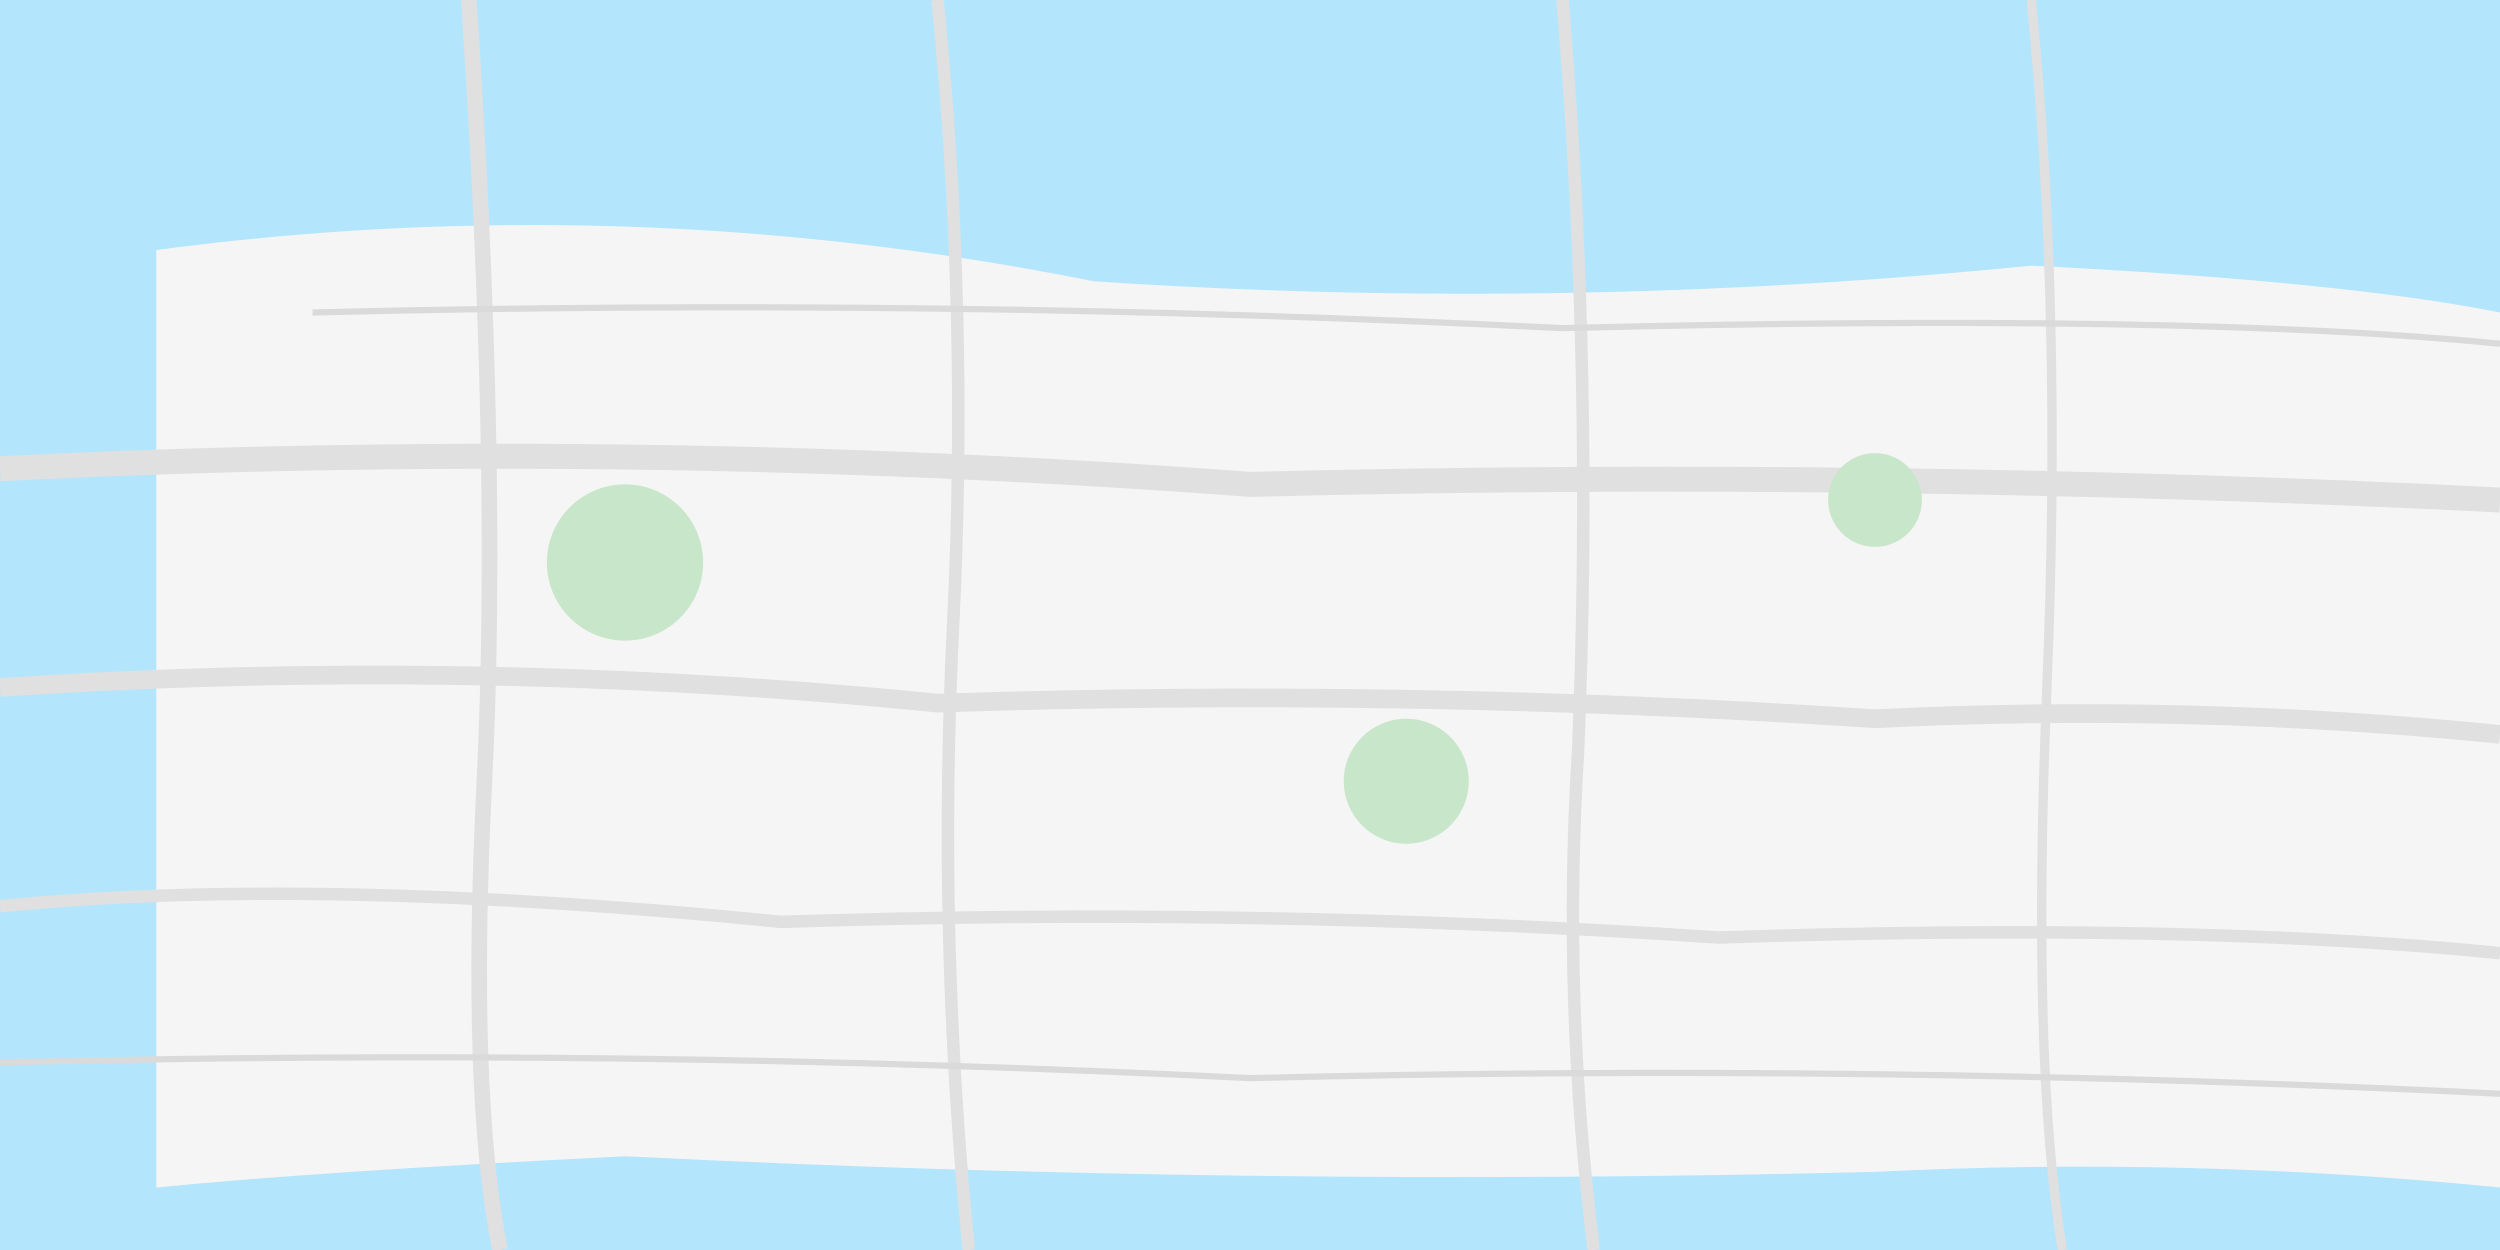 <svg width="800" height="400" viewBox="0 0 800 400" xmlns="http://www.w3.org/2000/svg">
  <defs>
    <filter id="blur" x="-50%" y="-50%" width="200%" height="200%">
      <feGaussianBlur in="SourceGraphic" stdDeviation="8"/>
    </filter>
  </defs>
  
  <!-- พื้นหลังสีฟ้าอ่อน (น้ำ/ทะเล) -->
  <rect width="800" height="400" fill="#B3E5FC"/>
  
  <!-- พื้นที่แผ่นดิน (สีเทาอ่อน) -->
  <path d="M50 80 Q200 60 350 90 Q500 100 650 85 Q750 90 800 100 L800 380 Q700 370 600 375 Q400 380 200 370 Q100 375 50 380 Z" fill="#F5F5F5"/>
  
  <!-- เส้นถนนหลัก -->
  <path d="M0 150 Q200 140 400 155 Q600 150 800 160" stroke="#E0E0E0" stroke-width="8" fill="none"/>
  <path d="M0 220 Q150 210 300 225 Q450 220 600 230 Q700 225 800 235" stroke="#E0E0E0" stroke-width="6" fill="none"/>
  <path d="M0 290 Q100 280 250 295 Q400 290 550 300 Q700 295 800 305" stroke="#E0E0E0" stroke-width="4" fill="none"/>
  
  <!-- เส้นถนนแนวตั้ง -->
  <path d="M150 0 Q160 150 155 250 Q150 350 160 400" stroke="#E0E0E0" stroke-width="5" fill="none"/>
  <path d="M300 0 Q310 100 305 200 Q300 300 310 400" stroke="#E0E0E0" stroke-width="4" fill="none"/>
  <path d="M500 0 Q510 120 505 240 Q500 320 510 400" stroke="#E0E0E0" stroke-width="4" fill="none"/>
  <path d="M650 0 Q660 100 655 220 Q650 340 660 400" stroke="#E0E0E0" stroke-width="3" fill="none"/>
  
  <!-- พื้นที่สีเขียว (สวนสาธารณะ) -->
  <circle cx="200" cy="180" r="25" fill="#C8E6C9"/>
  <circle cx="450" cy="250" r="20" fill="#C8E6C9"/>
  <circle cx="600" cy="160" r="15" fill="#C8E6C9"/>
  
  <!-- ใช้ filter blur กับทั้งหมด -->
  <g filter="url(#blur)">
    <!-- เส้นถนนเพิ่มเติมสำหรับความสมจริง -->
    <path d="M100 100 Q300 95 500 105 Q700 100 800 110" stroke="#DADADA" stroke-width="2" fill="none"/>
    <path d="M0 340 Q200 335 400 345 Q600 340 800 350" stroke="#DADADA" stroke-width="2" fill="none"/>
  </g>
</svg>
